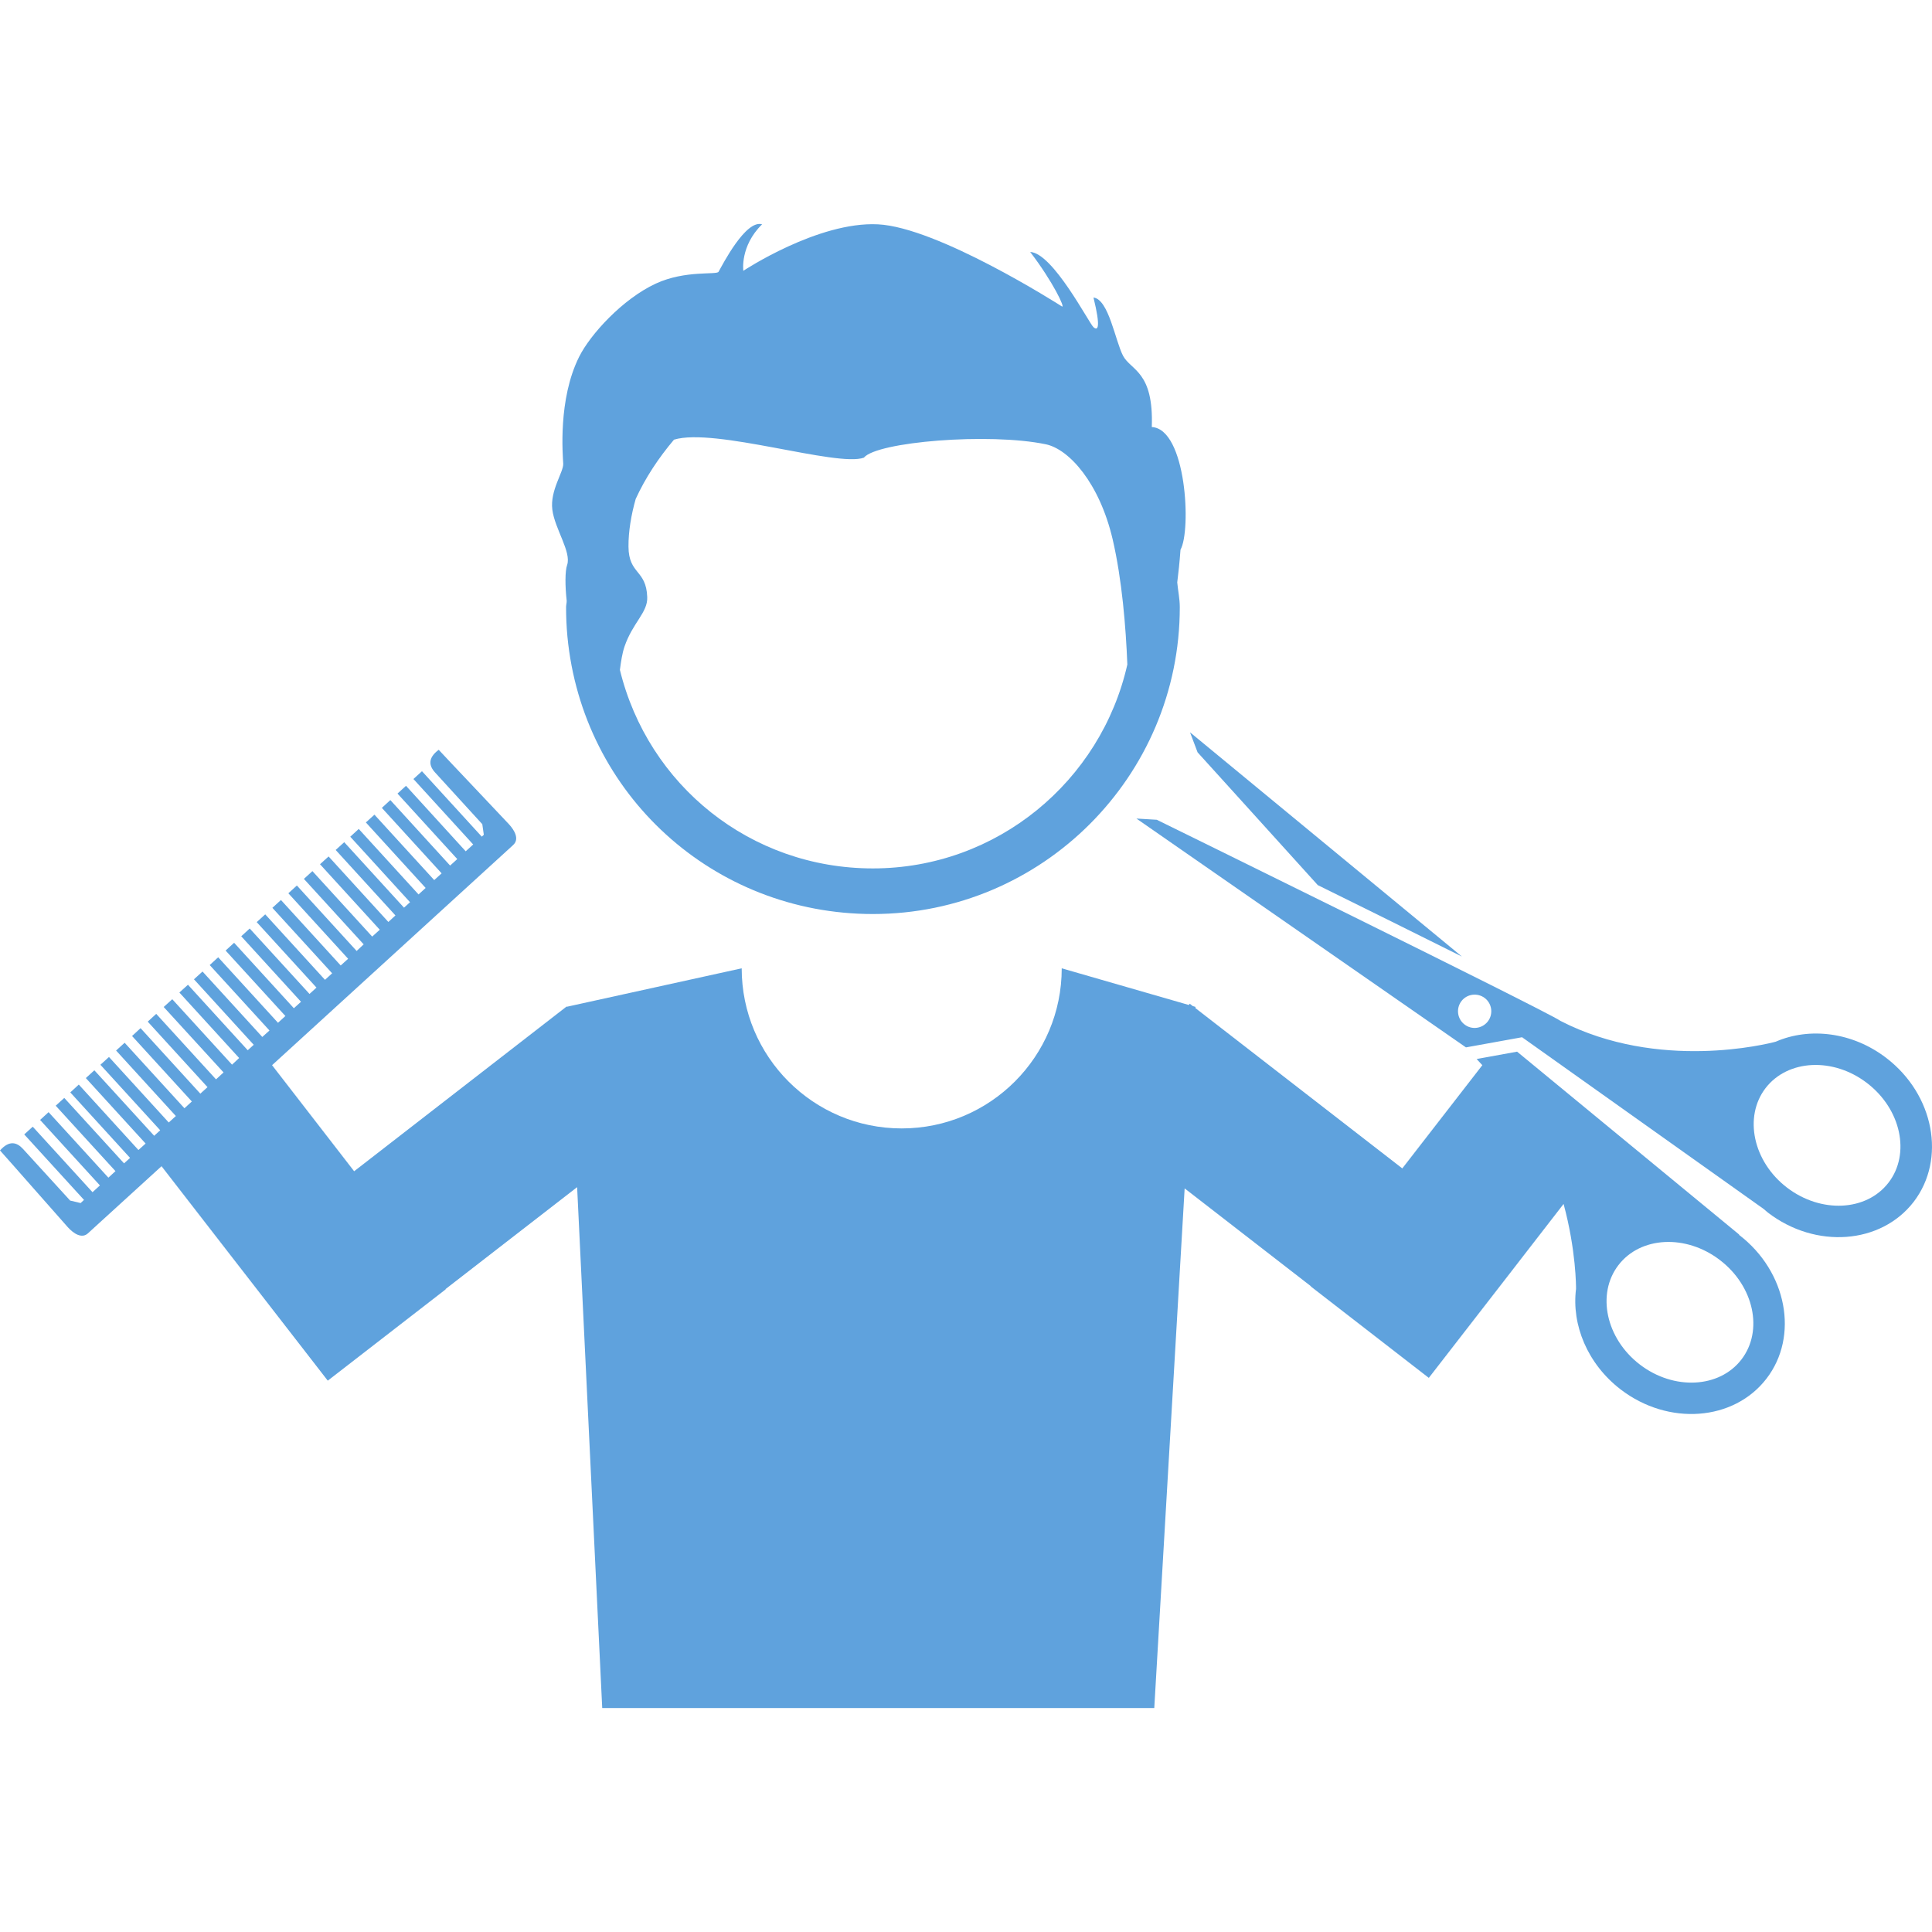 <?xml version="1.0" encoding="iso-8859-1"?>
<!-- Generator: Adobe Illustrator 16.0.0, SVG Export Plug-In . SVG Version: 6.00 Build 0)  -->
<!DOCTYPE svg PUBLIC "-//W3C//DTD SVG 1.1//EN" "http://www.w3.org/Graphics/SVG/1.1/DTD/svg11.dtd">
<svg version="1.1" id="Capa_1" xmlns="http://www.w3.org/2000/svg" xmlns:xlink="http://www.w3.org/1999/xlink" x="0px" y="0px"
	 width="380.302px" height="380.301px" viewBox="0 0 380.302 380.301" 
	 xml:space="preserve" fill="#5FA2DD">
<g>
	<g>
		<path d="M259.396,174.229c9.621,4.741,19.851,9.809,28.375,14.065l-53.527-44.145l1.494,3.947
			C235.749,148.084,246.808,160.327,259.396,174.229z"/>
		<path d="M342.361,243.106c-0.023-0.023-0.059-0.035-0.094-0.059c0.07,0,0.129,0.012,0.129,0.012l-43.767-36.047l-7.963,1.448
			c0.408,0.444,0.747,0.817,1.121,1.214l-15.753,20.318l-40.718-31.551v-0.245l-0.537-0.164l-0.584-0.456l-0.188,0.246
			l-25.012-7.217c0,17.411-14.106,31.517-31.499,31.517c-17.399,0-31.499-14.106-31.499-31.517l-34.413,7.567l-0.035-0.059
			l-41.839,32.439l-16.155-20.879l45.307-41.372l1.874-1.71c0.158-0.146,0.263-0.251,0.292-0.274
			c1.227-1.127,0.298-2.826-0.829-4.058c-1.133-1.238-12.29-12.973-13.843-14.667c-2.178,1.624-1.927,3.142-0.707,4.473
			c1.221,1.325,9.289,10.171,9.289,10.171l0.298,2.084l-0.402,0.368l-11.771-12.88l-1.682,1.535l11.765,12.886l-1.472,1.343
			l-11.753-12.892l-1.676,1.53l11.765,12.891l-1.407,1.279L76.835,157.49l-1.67,1.536l11.765,12.886l-1.459,1.325l-11.765-12.874
			l-1.688,1.53l11.765,12.892l-1.396,1.279l-11.771-12.892l-1.67,1.53l11.765,12.891l-1.185,1.075l-11.765-12.886l-1.687,1.529
			l11.765,12.886l-1.396,1.285L64.68,168.589l-1.688,1.53l11.765,12.892l-1.495,1.349l-11.765-12.886l-1.676,1.53l11.765,12.886
			l-1.384,1.302l-11.765-12.886l-1.676,1.53l11.765,12.892l-1.46,1.319L55.303,177.16l-1.688,1.541l11.765,12.886l-1.407,1.285
			l-11.765-12.886l-1.676,1.53l11.765,12.886l-1.372,1.249l-11.771-12.879l-1.669,1.529l11.765,12.892l-1.401,1.273l-11.765-12.886
			l-1.676,1.53l11.771,12.886l-1.46,1.331l-11.771-12.892l-1.67,1.53l11.765,12.88l-1.413,1.273l-11.765-12.88l-1.687,1.53
			l11.765,12.891l-1.18,1.075l-11.765-12.892l-1.688,1.529l11.765,12.892l-1.401,1.308L33.91,196.69l-1.687,1.53l11.782,12.88
			l-1.483,1.365l-11.771-12.891l-1.67,1.53l11.765,12.891l-1.413,1.285l-11.765-12.892l-1.676,1.542l11.771,12.891l-1.459,1.332
			l-11.771-12.892l-1.681,1.53l11.765,12.892l-1.401,1.273l-11.765-12.892l-1.688,1.53l11.771,12.892l-1.186,1.086l-11.776-12.892
			l-1.675,1.53L28.662,225.1l-1.413,1.273l-11.741-12.881l-1.67,1.542l11.765,12.892L24.417,229l-11.765-12.88l-1.688,1.53
			l11.765,12.879l-1.396,1.285L9.563,218.922l-1.67,1.53l11.776,12.892l-1.459,1.331L6.446,221.784l-1.675,1.518l11.765,12.893
			l-0.666,0.619l-2.061-0.491c0,0-8.081-8.851-9.29-10.171c-1.22-1.331-2.703-1.729-4.519,0.304
			c1.553,1.705,12.22,13.872,13.358,15.122c1.121,1.238,2.738,2.312,3.959,1.191c0.093-0.082,0.858-0.795,2.172-1.985l12.308-11.222
			l14.695,18.963l1.588,2.044l16.441,21.206l23.22-17.982l-0.035-0.047l25.899-20.062l4.939,102.536h108.667l5.979-102.291
			l24.871,19.268l-0.034,0.035l23.226,17.994l16.441-21.206l1.588-2.056l8.501-10.976c2.476,9.155,2.452,16.359,2.452,16.722
			c-0.899,7.053,2.23,14.76,8.781,19.793c9.389,7.204,22.28,6.246,28.714-2.138C354.155,263.016,351.749,250.311,342.361,243.106z
			 M342.793,267.605c-4.344,5.663-13.335,6.106-20.003,0.993c-6.668-5.115-8.559-13.908-4.215-19.561
			c4.355-5.686,13.323-6.118,19.99-0.992C345.257,253.161,347.148,261.942,342.793,267.605z"/>
		<path d="M371.332,208.273c-6.69-5.149-15.157-6.107-21.79-3.223c-1.588,0.432-23.05,5.85-42.364-4.087
			c-2.802-1.974-79.474-39.597-79.474-39.597l-4.006-0.239l64.866,45.044l11.047-1.997l47.525,33.782
			c0.28,0.245,0.561,0.491,0.864,0.735c9.389,7.205,22.257,6.248,28.702-2.125C383.126,228.171,380.721,215.479,371.332,208.273z
			 M292.874,201.057c-1.109,1.436-3.165,1.716-4.59,0.607c-1.447-1.121-1.705-3.165-0.607-4.601
			c1.098-1.436,3.165-1.693,4.602-0.596C293.702,197.565,293.972,199.621,292.874,201.057z M371.753,232.784
			c-4.345,5.664-13.312,6.107-20.004,0.98c-6.667-5.114-8.547-13.906-4.215-19.57c4.367-5.675,13.335-6.119,19.991-0.992
			C374.204,218.316,376.108,227.109,371.753,232.784z"/>
		<path d="M111.633,111.219c-0.42,1.191-0.409,4.157-0.082,7.065c0,0.42-0.123,0.812-0.123,1.243c0,1.938,0.088,3.848,0.263,5.74
			c2.955,31.16,28.808,54.654,60.137,54.654c33.315,0,60.406-27.091,60.406-60.394c0-1.675-0.351-3.24-0.502-4.881
			c0.245-1.944,0.467-4.017,0.642-6.44c2.148-3.807,1.168-23.763-5.651-24.148c0.397-11-4.087-11.093-5.651-14.013
			c-1.542-2.931-2.814-11.105-5.827-11.479c1.46,5.932,0.876,6.615,0,5.838c-0.888-0.794-7.987-14.614-12.459-14.807
			c4.484,5.85,7.006,11.204,6.236,10.714c-0.783-0.49-24.446-15.577-36.223-16.155c-11.782-0.584-26.478,9.149-26.478,9.149
			s-0.689-4.863,3.695-9.149c-3.217-0.981-7.771,7.917-8.571,9.342c-0.385,0.666-6.528-0.374-12.366,2.33
			c-6.516,3.024-12.88,9.984-15.087,14.421c-4.187,8.373-3.206,19.384-3.124,21.025c0.082,1.646-2.633,5.26-2.143,9.062
			C109.204,104.102,112.521,108.68,111.633,111.219z M122.931,127.275c1.629-4.747,4.595-6.708,4.473-9.733
			c-0.187-5.453-3.644-4.426-3.69-9.926c-0.023-2.989,0.537-6.3,1.419-9.4c1.95-4.256,4.548-8.127,7.538-11.671
			c8.01-2.446,32.112,5.454,37.378,3.544c2.534-3.124,24.633-4.962,35.819-2.633c4.601,0.969,10.557,7.643,13.148,18.689
			c1.845,7.917,2.604,17.282,2.896,24.656c-5.173,22.934-25.62,40.14-50.095,40.14c-24.096,0-44.245-16.377-49.791-39.078
			C122.242,130.171,122.493,128.554,122.931,127.275z"/>
	</g>
</g>
<g>
</g>
<g>
</g>
<g>
</g>
<g>
</g>
<g>
</g>
<g>
</g>
<g>
</g>
<g>
</g>
<g>
</g>
<g>
</g>
<g>
</g>
<g>
</g>
<g>
</g>
<g>
</g>
<g>
</g>
</svg>
